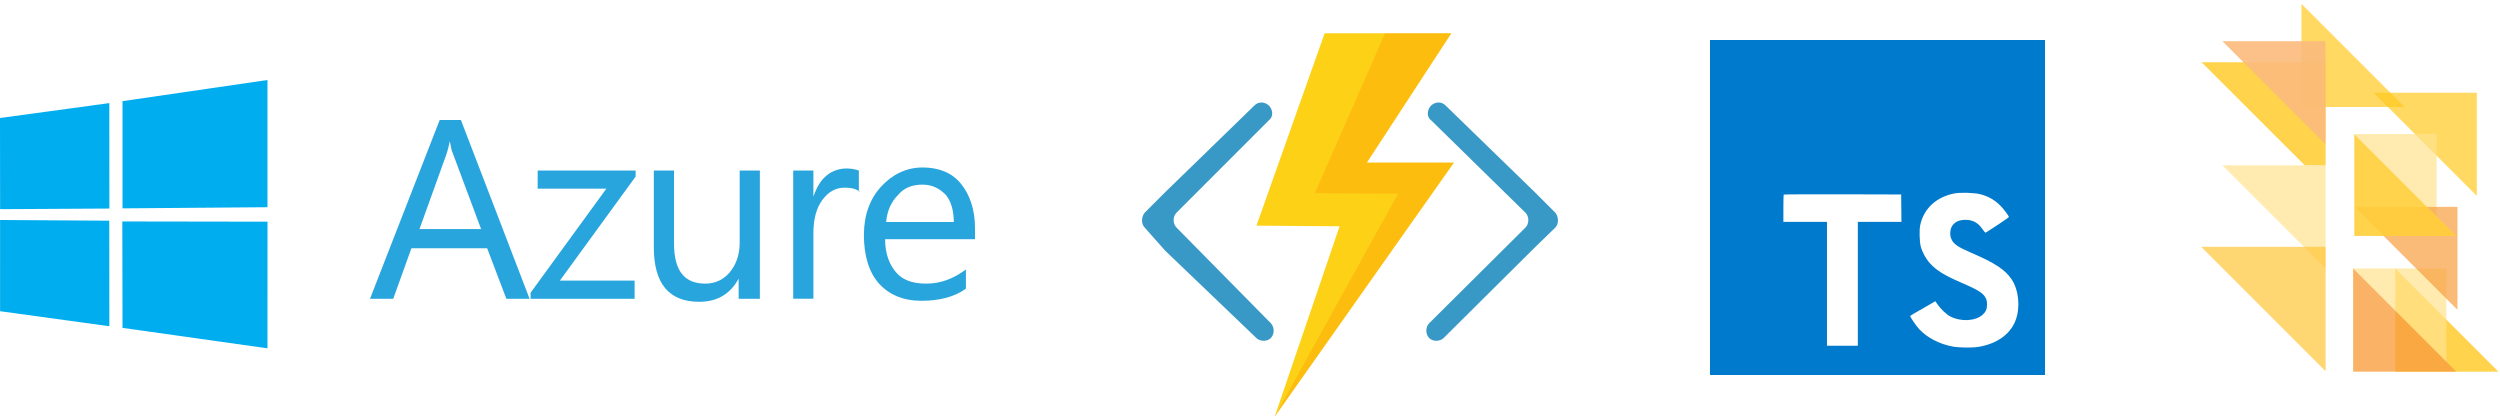<svg width="500" height="84" viewBox="0 0 500 84" xmlns="http://www.w3.org/2000/svg">
  <g fill="none" fill-rule="evenodd">
    <path fill="#FFC920" opacity=".7" d="M495.359 39.183L474.72 18.546h20.638z"/>
    <path fill="#FFC920" opacity=".7" d="M460.287.756l20.637 20.638h-20.637z"/>
    <path d="M460.95 33.059l-20.638-20.6h24.812v20.639l-4.174-.04zM479.052 53.696l20.637 20.638h-20.637z" fill="#FFCE39" opacity=".9"/>
    <path d="M465.124 53.696L444.486 33.06H465.124v20.637zM487.322 43.28L470.86 26.816h16.463zM489.273 72.422l-18.726-18.726h18.726z" fill="#FFE38F" opacity=".7"/>
    <path fill="#FBBB7C" opacity=".9" d="M465.124 28.884L444.486 8.246h20.6v20.638z"/>
    <path d="M470.625 53.696l20.638 20.638H470.625V53.696z" fill="#F89F40" opacity=".8"/>
    <path fill="#F89F40" opacity=".7" d="M491.497 61.967l-20.599-20.599h20.599z"/>
    <path d="M470.859 26.816l20.365 20.365h-20.365V26.816z" fill="#FFCE39" opacity=".9"/>
    <path d="M465.124 74.256l-24.89-24.89h24.89v24.89z" fill="#FFC637" opacity=".7"/>
    <path d="M342 75h67V8h-67v67zm58.184-33.755c.616.66 1.531 1.86 1.606 2.148.02.085-2.893 2.042-4.659 3.137-.063.043-.319-.234-.606-.659-.861-1.255-1.765-1.797-3.148-1.893-2.031-.138-3.34.925-3.328 2.701 0 .521.074.83.287 1.255.446.925 1.276 1.478 3.881 2.606 4.797 2.063 6.85 3.424 8.126 5.36 1.425 2.159 1.744 5.604.776 8.167-1.064 2.787-3.701 4.68-7.413 5.307-1.148.202-3.87.17-5.104-.053-2.691-.479-5.243-1.808-6.817-3.552-.617-.68-1.819-2.457-1.745-2.584.032-.043.309-.213.617-.394.298-.17 1.425-.819 2.489-1.436l1.925-1.116.404.595c.564.862 1.797 2.042 2.542 2.436 2.137 1.127 5.073.967 6.519-.33.617-.564.872-1.149.872-2.01 0-.776-.096-1.117-.5-1.702-.521-.744-1.585-1.371-4.605-2.68-3.456-1.488-4.945-2.414-6.306-3.881-.787-.851-1.532-2.212-1.84-3.35-.255-.947-.32-3.318-.117-4.276.712-3.339 3.233-5.668 6.87-6.36 1.18-.223 3.924-.138 5.083.15 1.702.425 3 1.18 4.19 2.414zm-19.898 3.126h-8.72v24.78H365.396V44.37h-8.72v-2.69c0-1.49.031-2.733.074-2.765.032-.043 5.338-.064 11.772-.053l11.71.031.031 2.734.022 2.743z" fill="#007ACC"/>
    <g fill-rule="nonzero">
      <path d="M311.056 45.52c.78-.78.65-2.21 0-2.99l-4.028-4.03-17.93-17.42c-.779-.78-1.948-.78-2.857 0-.78.78-1.04 2.21 0 2.99l18.839 18.46c.78.78.78 2.21 0 2.99l-19.23 19.11c-.779.78-.779 2.21 0 2.99.78.78 2.21.65 2.86 0l17.799-17.68.13-.13 4.417-4.29zM228.944 45.52c-.78-.78-.65-2.21 0-2.99l4.028-4.03 17.93-17.42c.779-.78 1.948-.78 2.857 0 .78.78 1.04 2.21 0 2.99L235.31 42.53c-.78.78-.78 2.21 0 2.99l18.84 19.11c.779.78.779 2.21 0 2.99-.78.78-2.21.65-2.86 0L233.103 50.2l-.13-.13-4.028-4.55z" fill="#3999C6"/>
      <path fill="#FCD116" d="M290.268 6.65h-25.335l-13.642 38.48 16.63.13-12.992 38.09 35.859-50.83h-17.41z"/>
      <path fill="#FF8C00" opacity=".3" d="M273.373 32.52l16.89-25.87h-13.252l-14.032 31.98 16.63.13-24.685 44.59 35.859-50.83z"/>
    </g>
    <g fill-rule="nonzero">
      <path d="M0 23.598l21.864-2.977.01 21.089-21.854.124L0 23.598zM21.853 44.14l.017 21.108L.017 62.243.016 43.998l21.837.142zm2.65-23.909L53.494 16v25.442l-28.99.23V20.23zM53.5 44.338l-.007 25.327-28.99-4.091-.04-21.283 29.037.047z" fill="#00ADEF"/>
      <path d="M105.917 59.755h-4.647l-3.838-10.1h-15.15l-3.636 10.1H74L87.938 24h4.242l13.737 35.755zM96.22 45.816l-5.656-15.15c-.202-.404-.404-1.212-.606-2.424-.202 1.01-.404 1.818-.606 2.424l-5.454 15.15H96.22zm30.907-10.504l-15.15 20.807h14.948v3.636h-20.806v-1.212l15.15-20.807h-13.736V34.1h19.594v1.212zm24.644 24.443h-4.04v-4.04c-1.616 3.03-4.242 4.646-7.878 4.646-6.06 0-9.09-3.636-9.09-10.909V34.1h4.04v14.544c0 5.454 2.02 8.08 6.262 8.08 2.02 0 3.636-.807 4.848-2.221 1.212-1.415 2.02-3.435 2.02-5.859V34.1h4.04v25.655h-.202zm20.2-21.413c-.807-.606-1.817-.808-3.03-.808-1.817 0-3.231.808-4.444 2.424-1.212 1.616-1.818 3.838-1.818 6.666v13.13h-4.04V34.1h4.04v5.252c.606-1.818 1.414-3.232 2.627-4.242 1.212-1.01 2.626-1.414 4.04-1.414 1.01 0 1.818.202 2.424.404v4.242h.202zM195 47.836h-17.978c0 2.828.808 5.05 2.222 6.667 1.414 1.616 3.434 2.222 6.06 2.222 2.828 0 5.454-1.01 7.878-2.829v3.839c-2.222 1.616-5.252 2.424-8.888 2.424s-6.464-1.212-8.484-3.434c-2.02-2.222-3.03-5.657-3.03-9.697 0-4.04 1.212-7.272 3.434-9.696 2.222-2.424 5.05-3.838 8.282-3.838s5.858 1.01 7.676 3.232c1.818 2.222 2.828 5.252 2.828 8.888v2.222zm-4.242-3.434c0-2.424-.606-4.242-1.616-5.454-1.212-1.212-2.626-2.02-4.646-2.02s-3.636.606-4.848 2.02c-1.414 1.414-2.222 3.232-2.424 5.454h13.534z" fill="#29A5DE"/>
    </g>
  </g>
</svg>
